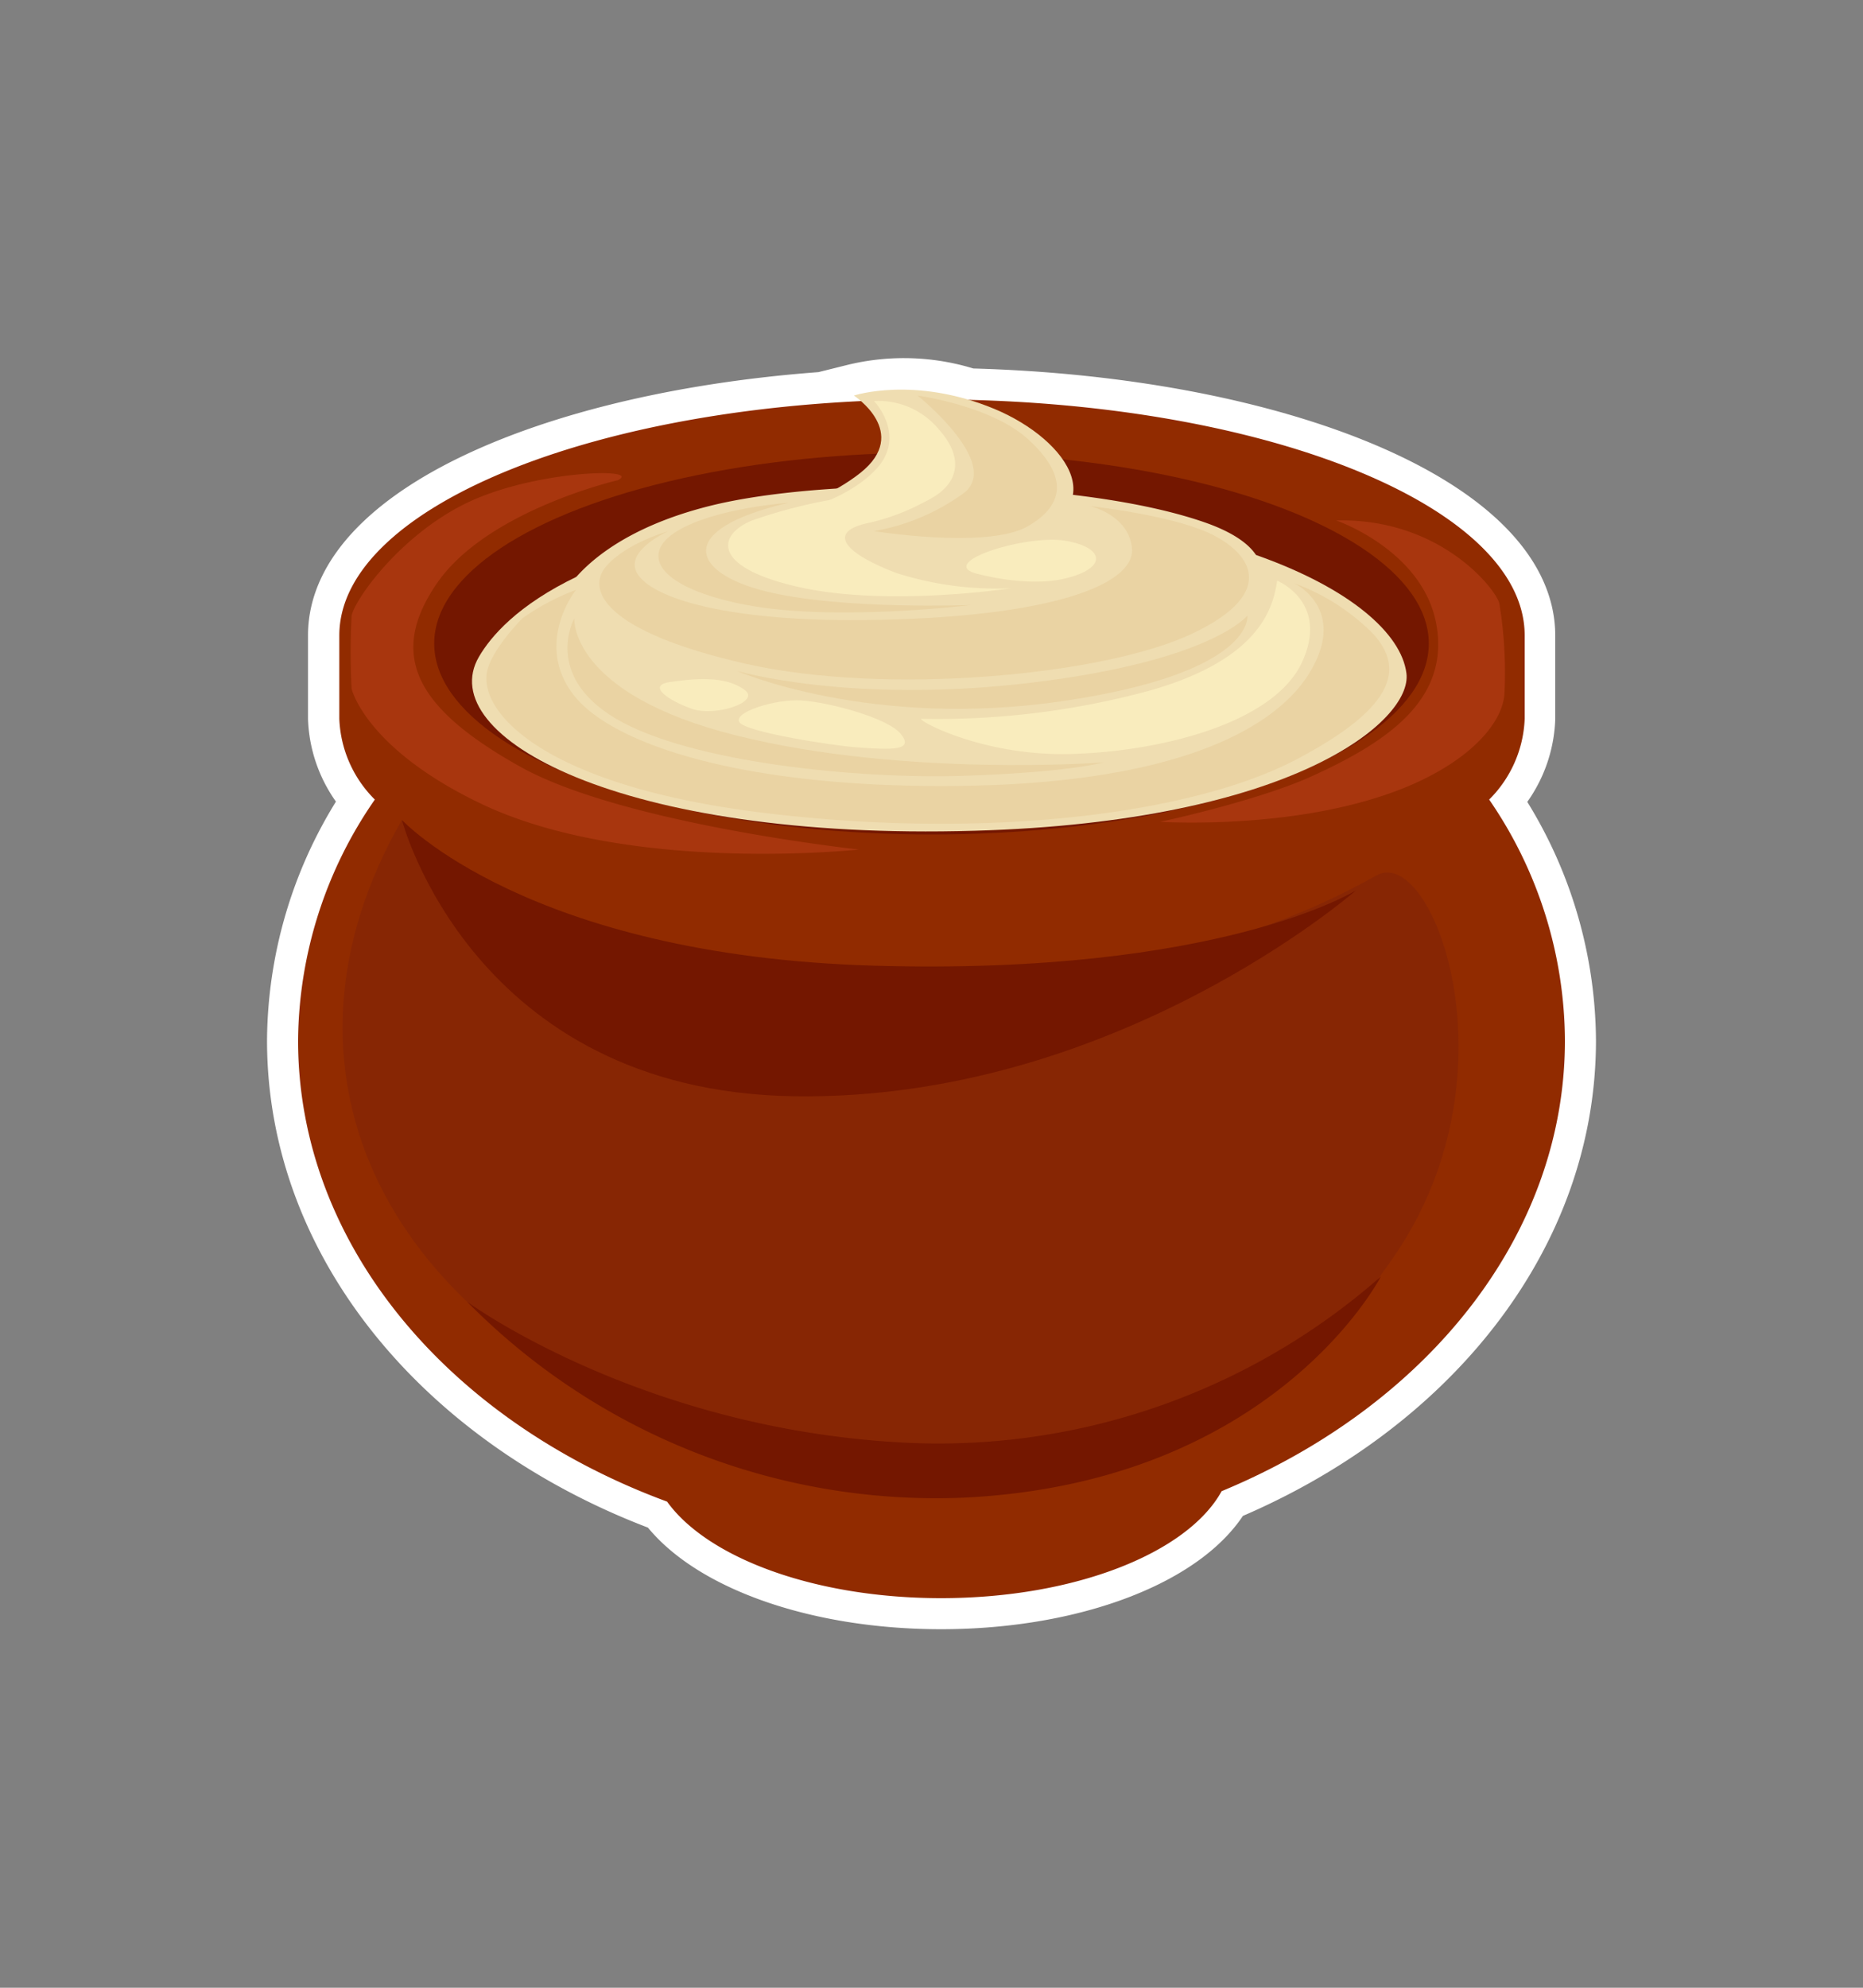 <svg id="दही" xmlns="http://www.w3.org/2000/svg" viewBox="0 0 150 160"><rect x="0" y="0" width="150" height="160" fill="#808080" stroke="none"/><defs><style>.cls-1,.cls-8{fill:#f9ecbd;}.cls-1{stroke:#fff;stroke-miterlimit:10;stroke-width:5px;}.cls-2{fill:#912b00;}.cls-3{fill:#741700;}.cls-4{fill:#872604;}.cls-5{fill:#a8360e;}.cls-6{fill:#efddb1;}.cls-7{fill:#ead3a3;}</style></defs><path class="cls-1" d="M119.86,64.36a9.68,9.68,0,0,0,2.86-6.5V51.15c0-10.11-19.79-18.37-44.77-19a16.66,16.66,0,0,0-9.2-.33,6,6,0,0,1,.55.43c-23.66,1.12-42,9.14-42,18.88v6.71a9.68,9.68,0,0,0,2.86,6.5A34.45,34.45,0,0,0,24,83.75c0,16.47,12.18,30.66,29.71,37.12,3.26,4.53,11.89,7.77,22.06,7.77,10.79,0,19.86-3.65,22.59-8.61C114.77,113.23,126,99.54,126,83.75A34.45,34.45,0,0,0,119.86,64.36Z"/><path class="cls-2" d="M126,83.75a34.45,34.45,0,0,0-6.1-19.39,9.68,9.68,0,0,0,2.86-6.5V51.15c0-10.51-21.36-19-47.72-19s-47.72,8.51-47.72,19v6.71a9.68,9.68,0,0,0,2.86,6.5A34.45,34.45,0,0,0,24,83.75c0,16.47,12.18,30.66,29.71,37.12,3.26,4.53,11.89,7.77,22.06,7.77,10.79,0,19.86-3.65,22.59-8.61C114.77,113.23,126,99.54,126,83.75Z"/><ellipse class="cls-3" cx="75" cy="51.8" rx="40.04" ry="15.37"/><path class="cls-4" d="M32.36,66s4.44,8.49,32,11.73,42.06-4.85,46.5-7.28,11.4,15.67,1.62,30.33c-12.13,18.2-32.76,23.86-58.24,14.16C30.53,105.87,21,85.77,32.36,66Z"/><path class="cls-3" d="M32.36,66s10.11,10.92,38,11.73,38.83-6.07,38.83-6.07-19.42,17-45.3,16.58S32.36,66,32.36,66Z"/><path class="cls-3" d="M37.61,104.78a53,53,0,0,0,40,15.77c25.08-1.21,33.57-17.8,33.57-17.8A53.9,53.9,0,0,1,72.39,116.1C51.36,114.89,37.61,104.78,37.61,104.78Z"/><path class="cls-5" d="M49.75,38.65s-10.52,2.43-14.56,8.29-1.6,10.13,6.67,14.76,27.3,6.68,27.3,6.68-18.4,2-30.33-3.64c-9.43-4.48-10.52-9.3-10.52-9.3a56.07,56.07,0,0,1,0-5.87c.2-1.21,3.84-6.47,9.3-9.1S51.77,37.64,49.75,38.65Z"/><path class="cls-5" d="M107.58,41.89s7.08,2.42,8.09,8.49-4.17,9.43-10.11,12.13c-4.45,2-12.14,3.64-12.14,3.64s9.51.61,17.6-2c6.32-2,9.9-5.46,10.11-8.29a34.22,34.22,0,0,0-.41-7.28C120.52,47.55,116.07,41.69,107.58,41.89Z"/><path class="cls-6" d="M38.56,52.87c-3.71,6.37,11.32,14.83,39.9,14,25.6-.72,35.26-8.84,34.78-12.67-.81-6.47-16.72-14.39-42.33-12.94C47.18,42.63,40.44,49.64,38.56,52.87Z"/><path class="cls-6" d="M68.75,31.84s4.86-1.61,11.33,1.08c6,2.51,10,8.36,1.35,10.52s-24.27-.27-24.27-.27,8.09-1.89,12.13-5.12S68.75,31.84,68.75,31.84Z"/><path class="cls-6" d="M45.3,48s2.15-4.85,11.86-7.28,29.93-2.16,39.9,1.35,3,10.78-16.71,12.4A70.13,70.13,0,0,1,45.3,48Z"/><path class="cls-7" d="M73.88,31.84s5.93.81,8.89,3.51,3.24,5.12,0,7-12.4.4-12.4.4a17.3,17.3,0,0,0,7.28-3.1C80.62,37.24,73.88,31.84,73.88,31.84Z"/><path class="cls-7" d="M87.76,40.74s6.34.68,9.57,2.16S103.13,47.62,96,51s-24.67,5-36,2.42S47.18,47.48,48.8,45.59s5-2.83,5-2.83-2.7,1.19-2.7,2.7c0,2.16,5.94,4.58,18.47,4.45,15-.16,21.87-2.85,21.57-5.8C90.86,41.42,87.76,40.74,87.76,40.74Z"/><path class="cls-7" d="M42.06,49.77S39.64,52.2,39.23,54c-.75,3.25,4.45,9.3,22.51,11.46s34.38,0,42.6-4.31S113,53.68,110.54,51a17.28,17.28,0,0,0-6.33-4.05s4.24,2,1.35,7c-2.56,4.45-10.25,9-27.77,9.3S49.21,60,46.11,55.84s.27-8.36.27-8.36A19,19,0,0,0,42.06,49.77Z"/><path class="cls-7" d="M59.32,54s9.16,2.7,23.72.95,17.39-5.4,17.39-5.4.68,4.59-14.83,6.88S59.32,54,59.32,54Z"/><path class="cls-7" d="M46.24,49.77s-2.56,4.59,3.37,8.09S69,62.72,77.52,62.45s11.32-1.08,11.32-1.08-16,1.21-29.52-2.16S46.24,49.77,46.24,49.77Z"/><path class="cls-7" d="M63.5,40.47s-5.94.41-9,2.29S53,47.35,60.13,48.7s18.06,0,18.06,0-10.38.4-16.45-1.08S54.19,42.63,63.5,40.47Z"/><path class="cls-8" d="M70.37,32.28a6.33,6.33,0,0,1,5.26,2.33c2.27,2.56,1.43,4.91-1.92,6.06a20.4,20.4,0,0,1-10.52.71s4.65-.81,7.28-3.54S70.37,32.28,70.37,32.28Z"/><path class="cls-8" d="M67.84,40.07a41.5,41.5,0,0,0-7.28,1.82c-2.73,1.11-3.43,3.74,3.75,5.36s17.08.1,17.08.1a26.58,26.58,0,0,1-9.2-1.22c-4.24-1.61-5.55-3.28-2.43-4a17.53,17.53,0,0,0,5.16-2Z"/><path class="cls-8" d="M102.83,46.74s4.24,1.72,2,6.57-11.22,7.18-18.6,7.38-12.74-2.93-12-2.83a65,65,0,0,0,18.51-2.32C101.51,53,102.52,48.86,102.83,46.74Z"/><path class="cls-8" d="M78.46,46.13s4.18,1.22,7.41.41,3.11-2.43,0-3S75.63,45.19,78.46,46.13Z"/><path class="cls-8" d="M68.89,60.15c3,.22,4.72.27,3.64-1.07s-5.93-2.57-8-2.7-5.52.94-5,1.75S67,60,68.89,60.15Z"/><path class="cls-8" d="M60,55.57c-1.58-1.23-4.18-.94-6.06-.67s-.14,1.48,1.75,2.15S61.2,56.51,60,55.57Z"/></svg>
